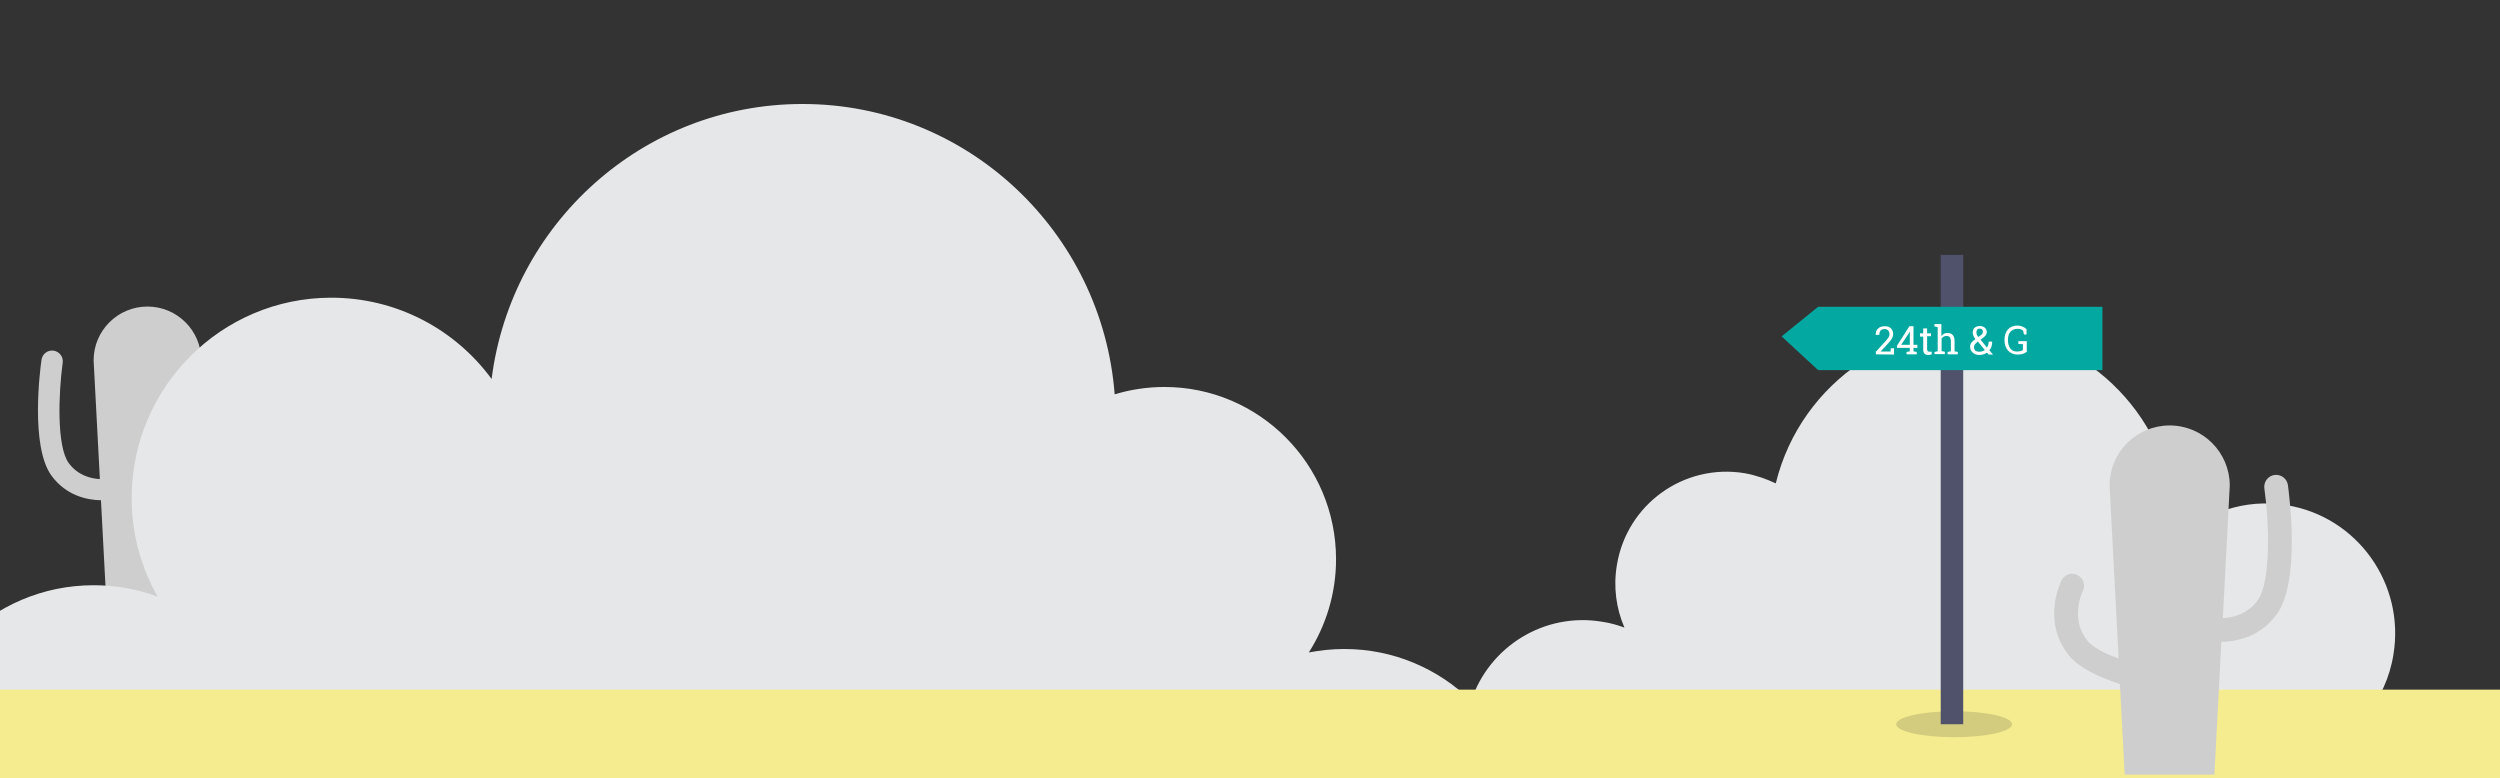 <?xml version="1.0" encoding="utf-8"?>
<!-- Generator: Adobe Illustrator 19.1.0, SVG Export Plug-In . SVG Version: 6.00 Build 0)  -->
<svg version="1.1" id="Layer_1" xmlns="http://www.w3.org/2000/svg" xmlns:xlink="http://www.w3.org/1999/xlink" x="0px" y="0px"
	 viewBox="182 325 1156.4 360" style="enable-background:new 182 325 1156.4 360;" xml:space="preserve">
<rect x="182" y="325" width="1156.4" height="360" fill="#333333" stroke="none"/>
<style type="text/css">
	.st0{fill:#CECECE;}
	.st1{fill:#E6E7E8;}
	.st2{fill:#F4EC8F;}
	.st3{fill:#D3CB7D;}
	.st4{fill:#50516A;}
	.st5{fill:#03A8A0;}
	.st6{fill:#748225;}
	.st7{fill:#FFFFFF;}
</style>
<path class="st0" d="M201.2,491.4c0.4-2.7,2.9-4.6,5.6-4.2s4.6,2.9,4.2,5.6c-1.9,13.8-2.9,38.6,2.8,46.4c4.2,5.7,10.2,7.2,14.4,7.4
	l-2.9-54.9c0-13.7,11.1-24.9,24.9-24.9c13.7,0,24.9,11.1,24.9,24.9l-3.8,71.6c5.8-2.1,10.6-4.6,12.9-7.4c7.5-9.1,2.2-20.1,1.9-20.6
	c-1.2-2.4-0.3-5.4,2.2-6.6c2.4-1.2,5.4-0.3,6.6,2.2c0.1,0.2,0.7,1.3,1.3,3.2c1.9,5.6,4.3,17.5-4.4,28.1c-4.2,5.1-12.4,8.9-21,11.7
	l-2,37.5h-37.2l-2.9-55c-6.4-0.1-16.1-2.1-22.9-11.4C195.9,531.4,200.6,495.5,201.2,491.4"/>
<g>
	<g>
		<path class="st1" d="M1334.2,681.4c-8.1-13.3-21.7-23.1-38.1-25.8c-6.6-1.1-13.2-1-19.5,0.2c6.3-7.8,10.8-17.3,12.5-28
			c5.4-32.7-16.6-63.7-49.2-69.1c-19.4-3.3-38.3,3.4-51.4,16.2c1.8-46.9-31.2-88.9-78.5-96.7c-48.8-8.1-95,23-106.6,70.4
			c-4.4-2.1-9.3-3.8-14.3-4.7c-28.1-4.7-54.6,14.3-59.2,42.5c-1.7,10.2-0.3,20.1,3.5,28.9c-3.3-1.2-6.7-2.2-10.3-2.7
			c-26.8-4.5-52.3,11.5-60.6,36.6c-15.1-14.8-35.8-24-58.7-24c-5.6,0-11.1,0.6-16.4,1.6c7.9-12.4,12.6-27.2,12.6-43.1
			c0-44-35.6-79.7-79.4-79.7c-8,0-15.7,1.2-23,3.4c-5.8-75.1-68.2-134.3-144.4-134.3c-73.8,0-134.7,55.4-143.8,127.2
			c-16.8-22.9-43.8-37.6-74.2-37.6c-50.9,0-92.3,41.5-92.3,92.7c0,16.6,4.4,32.1,12,45.6c-9.3-3.5-19.2-5.3-29.6-5.3
			c-47.2,0-85.4,38.4-85.4,85.8v150.4h1202.5V681.4H1334.2z"/>
	</g>
</g>
<rect x="175.8" y="644" class="st2" width="1181.1" height="52"/>
<ellipse class="st3" cx="1085.9" cy="660" rx="26.8" ry="6"/>
<rect x="1079.7" y="442.9" class="st4" width="10.4" height="217.1"/>
<polygon class="st5" points="1154.5,496.2 1023,496.2 1006.1,480.6 1023,466.9 1154.5,466.9 "/>
<g>
	<path class="st4" d="M2636.4,1238.2c-0.4,0.9-0.8,1.6-1.2,2.2s-0.8,1.1-1.3,1.4c-0.2,0.2-0.5,0.3-0.8,0.4s-0.6,0.1-0.8,0.1l0,0
		c-0.4,0-0.8-0.1-1-0.4c-0.3-0.3-0.4-0.7-0.4-1.2l0,0l0,0c0-0.3,0.1-0.7,0.2-1.2s0.3-1,0.5-1.6c0.1-0.2,0.2-0.6,0.4-1.2
		c0.2-0.6,0.5-1.3,0.7-2c0-0.1,0.1-0.4,0.3-0.9h-1.3c-0.2,0-0.4-0.2-0.4-0.4c0-0.2,0.2-0.4,0.4-0.4h1.5c0.1-0.1,0.1-0.3,0.2-0.4
		c0.4-1.1,0.8-2.3,0.9-2.5c0.1-0.2,0.3-0.3,0.5-0.3s0.3,0.3,0.3,0.5c-0.1,0.2-0.5,1.4-0.9,2.5c0,0.1,0,0.1-0.1,0.2h1.3
		c0.2,0,0.4,0.2,0.4,0.4c0,0.2-0.2,0.4-0.4,0.4h-1.6c-0.2,0.6-0.3,1-0.4,1.2c-0.3,0.8-0.5,1.5-0.7,2s-0.3,0.9-0.4,1.2
		c-0.2,0.6-0.4,1.1-0.5,1.5c-0.1,0.4-0.2,0.8-0.2,1.1l0,0c0,0.3,0.1,0.5,0.2,0.7c0.1,0.1,0.3,0.2,0.4,0.2l0,0c0.2,0,0.4,0,0.6-0.1
		c0.2-0.1,0.4-0.1,0.5-0.3c0.4-0.3,0.7-0.7,1.1-1.2c0.4-0.6,0.7-1.3,1.1-2.1c0.1-0.2,0.4-0.3,0.6-0.2
		C2636.4,1237.7,2636.5,1237.9,2636.4,1238.2z"/>
	<path class="st4" d="M2644.3,1238.2L2644.3,1238.2c-0.8,1.7-1.8,4.2-3.6,4.2l0,0c-0.6,0-0.9-0.2-1.1-0.6c-0.2-0.3-0.3-0.7-0.3-1.1
		v-0.1c0-0.4,0.1-0.9,0.2-1.4s0.3-1,0.5-1.4c0.1-0.1,0.1-0.2,0.1-0.4c0.3-0.7,0.7-1.8,0.7-2.7c0-0.6-0.3-1-1-1
		c-0.5,0-1.1,0.5-1.6,1.1c-0.7,0.9-1.4,2.2-1.8,3.3l0,0c-0.6,1.5-1.2,3.2-1.4,3.9c-0.1,0.2-0.3,0.3-0.5,0.3
		c-0.2-0.1-0.3-0.3-0.3-0.5c0.2-0.6,0.8-2.3,1.4-3.9l0,0l0,0l0,0c0.6-1.7,1.2-3.3,1.4-3.9l0,0c0.2-0.6,0.3-0.8,0.4-1.1
		c0.2-0.5,0.3-0.9,0.4-1.2l0.1-0.3c0.1-0.3,0.3-0.8,0.5-1.4c0.1-0.2,0.3-0.3,0.5-0.2s0.3,0.3,0.3,0.5c-0.2,0.5-0.4,1-0.5,1.4
		c0,0.1-0.1,0.2-0.1,0.3c-0.2,0.5-0.3,0.9-0.4,1.2l-0.3,0.7c0.6-0.6,1.2-0.9,1.8-0.9c1.4,0,1.9,0.8,1.9,1.9c0,1-0.5,2.2-0.8,3
		c-0.1,0.1-0.1,0.3-0.1,0.4c-0.2,0.5-0.3,0.9-0.5,1.4c-0.1,0.4-0.2,0.8-0.2,1.2l0,0c0,0.2,0,0.5,0.1,0.6s0.2,0.2,0.4,0.2l0,0
		c1.2,0,2.2-2.1,2.8-3.6v-0.1c0.1-0.2,0.3-0.3,0.6-0.2C2644.3,1237.7,2644.4,1237.9,2644.3,1238.2z"/>
	<path class="st4" d="M2651.5,1238.2c-0.8,1.7-1.7,2.7-2.7,3.4c-1,0.6-2.1,0.8-3.1,0.8l0,0l0,0c-0.7,0-1.4-0.3-1.8-0.7
		c-0.5-0.5-0.8-1.1-0.7-2l0,0l0,0c0-0.5,0.1-1.1,0.3-1.7l0,0c0.1-0.4,0.3-0.9,0.5-1.3c0.5-1,1.1-2,1.7-2.7c0.3-0.3,0.6-0.5,1-0.7
		c0.3-0.2,0.7-0.3,1.1-0.3c0.5,0,0.8,0.1,1.1,0.3c0.3,0.2,0.5,0.5,0.6,0.8s0,0.7-0.1,1c-0.2,0.5-0.5,1-1,1.4s-1.2,0.8-1.8,1.1
		c-0.9,0.4-1.8,0.7-2.3,0.8c-0.1,0.5-0.2,0.9-0.2,1.3l0,0c0,0.6,0.2,1.1,0.5,1.4c0.3,0.3,0.8,0.5,1.3,0.5l0,0c0.8,0,1.7-0.1,2.6-0.7
		c0.9-0.5,1.7-1.5,2.3-3c0.1-0.2,0.3-0.3,0.6-0.2C2651.5,1237.7,2651.6,1238,2651.5,1238.2z M2644.6,1237.4c0.5-0.1,1-0.3,1.6-0.6
		s1.2-0.6,1.6-1c0.3-0.3,0.6-0.6,0.7-1c0.1-0.2,0.1-0.4,0-0.6c0-0.1-0.1-0.2-0.2-0.3c-0.1-0.1-0.3-0.2-0.6-0.2
		c-0.2,0-0.5,0.1-0.7,0.2c-0.2,0.1-0.5,0.3-0.7,0.6c-0.6,0.6-1.2,1.5-1.6,2.4C2644.7,1237.1,2644.6,1237.2,2644.6,1237.4z"/>
	<path class="st4" d="M2655.2,1238.2c-0.4,0.8-0.8,1.8-1.4,2.6c-0.6,0.9-1.4,1.6-2.3,1.6l0,0c-0.5,0-0.9-0.2-1.1-0.6
		c-0.2-0.3-0.3-0.7-0.3-1.1v-0.1c0-0.3,0.1-0.7,0.2-1.2s0.3-1,0.5-1.6c0.1-0.2,0.2-0.6,0.4-1.2c0.2-0.6,0.5-1.3,0.7-2
		c0-0.1,0.1-0.3,0.2-0.5l0.3-0.9c0.1-0.2,0.3-0.3,0.5-0.3c0.2,0.1,0.3,0.3,0.3,0.5l-0.3,0.9l-0.2,0.5c-0.3,0.8-0.5,1.5-0.7,2
		s-0.3,0.9-0.4,1.2c-0.2,0.6-0.4,1.1-0.5,1.5c-0.1,0.4-0.2,0.8-0.2,1.1l0,0c0,0.2,0,0.5,0.1,0.6c0.1,0.1,0.2,0.2,0.4,0.2l0,0
		c0.6,0,1.1-0.5,1.6-1.2c0.5-0.8,0.9-1.7,1.3-2.5c0.1-0.2,0.4-0.3,0.6-0.2C2655.2,1237.7,2655.3,1237.9,2655.2,1238.2z M2653,1231.3
		c0-0.4,0.3-0.7,0.7-0.7s0.7,0.3,0.7,0.7c0,0.4-0.3,0.7-0.7,0.7C2653.3,1231.9,2653,1231.6,2653,1231.3z"/>
	<path class="st4" d="M2662.5,1238.2L2662.5,1238.2c-0.8,1.7-1.8,4.2-3.6,4.2l0,0c-0.5,0-0.9-0.2-1.1-0.6c-0.2-0.3-0.3-0.7-0.3-1.1
		v-0.1c0-0.3,0.1-0.7,0.2-1.2s0.3-1,0.5-1.6c0.2-0.5,0.3-0.9,0.4-1.1c0.1-0.4,0.2-0.6,0.4-1l-0.3-0.1c-0.6-0.2-1.2-0.4-1.8-0.7
		c-0.1,0.2-0.1,0.4-0.2,0.5l0,0l-1.6,3.5c-0.1,0.2-0.3,0.3-0.6,0.2c-0.2-0.1-0.3-0.3-0.2-0.6l1.6-3.5c0.1-0.2,0.2-0.4,0.2-0.6
		c-0.7-0.5-1.1-1-1-1.9c0-0.3,0.2-0.6,0.4-0.8l0,0c0.2-0.2,0.5-0.3,0.8-0.3c0.1,0,0.2,0,0.3,0l0,0c0.3,0.1,0.5,0.3,0.6,0.5
		c0.1,0.2,0.2,0.5,0.2,0.7s0,0.4-0.1,0.6s-0.1,0.4-0.2,0.7c0.6,0.3,1.2,0.5,1.8,0.7c0.3,0.1,0.5,0.2,0.8,0.2
		c0.2,0.1,0.3,0.3,0.2,0.6l0,0c-0.2,0.6-0.3,0.9-0.5,1.4c-0.1,0.3-0.2,0.6-0.4,1.1c-0.2,0.6-0.4,1.1-0.5,1.5
		c-0.1,0.4-0.2,0.8-0.2,1.1l0,0c0,0.2,0,0.5,0.2,0.6c0.1,0.1,0.2,0.2,0.4,0.2c1.3,0,2.2-2.1,2.8-3.6v-0.1c0.1-0.2,0.3-0.3,0.6-0.2
		C2662.5,1237.7,2662.6,1237.9,2662.5,1238.2z M2656.5,1232.8c0-0.1,0-0.2-0.1-0.3c0-0.1-0.1-0.1-0.1-0.1l0,0h-0.1
		c-0.1,0-0.2,0-0.2,0.1l0,0c-0.1,0.1-0.1,0.2-0.1,0.3c0,0.4,0.2,0.7,0.5,0.9c0.1-0.2,0.1-0.3,0.2-0.5
		C2656.5,1233,2656.5,1232.9,2656.5,1232.8z"/>
	<path class="st4" d="M2673,1238.2L2673,1238.2c-0.8,1.7-1.8,4.2-3.6,4.2l0,0l0,0c-0.5,0-0.9-0.2-1.1-0.6c-0.2-0.2-0.2-0.5-0.3-0.8
		c-0.6,0.8-1.3,1.4-2.2,1.4l0,0c-0.5,0-0.9-0.2-1.1-0.6c-0.2-0.3-0.3-0.7-0.3-1.1v-0.1c0-0.3,0.1-0.7,0.2-1.2c0.1-0.5,0.3-1,0.5-1.6
		c0.1-0.3,0.3-0.9,0.6-1.6c0.3-0.9,0.7-2,1.1-3c0.1-0.2,0.3-0.3,0.5-0.2c0.2,0.1,0.3,0.3,0.2,0.5c-0.4,1.2-0.8,2.2-1.1,3
		c-0.3,0.7-0.5,1.3-0.6,1.6c-0.2,0.6-0.4,1.1-0.5,1.5c-0.1,0.4-0.2,0.8-0.2,1.1l0,0c0,0.2,0,0.5,0.1,0.6c0.1,0.1,0.2,0.2,0.5,0.2
		c1.2,0,2.2-2.1,2.8-3.6l0,0c0,0,0,0,0-0.1c0.1-0.3,0.3-0.9,0.6-1.6c0.4-0.9,0.7-2,1.1-3c0.1-0.2,0.3-0.3,0.5-0.2
		c0.2,0.1,0.3,0.3,0.3,0.5c-0.4,1.2-0.8,2.2-1.1,3c-0.3,0.7-0.5,1.3-0.6,1.6l0,0v0.1c-0.2,0.5-0.3,1-0.4,1.4
		c-0.1,0.4-0.2,0.8-0.2,1.1l0,0c0,0.2,0,0.5,0.1,0.6c0.1,0.1,0.2,0.2,0.4,0.2l0,0c1.2,0,2.2-2.1,2.8-3.6v-0.1
		c0.1-0.2,0.3-0.3,0.6-0.2C2673,1237.7,2673.1,1237.9,2673,1238.2z"/>
	<path class="st4" d="M2678.5,1238.8L2678.5,1238.8L2678.5,1238.8c0,1.2-0.5,2.1-1.2,2.7s-1.6,0.9-2.4,0.9l0,0c-0.1,0-0.1,0-0.2,0
		c-0.8,0-1.5-0.4-2-0.9s-0.8-1.2-0.8-1.9c0-0.1,0-0.1,0-0.2c0.1-0.7,0.3-1.4,0.8-2c0.5-0.5,1.1-0.8,1.9-0.8c0.5,0,1,0.2,1.4,0.6
		c0.3,0.3,0.5,0.8,0.6,1.4c0,0.2-0.2,0.4-0.4,0.4s-0.4-0.2-0.4-0.4c0-0.3-0.1-0.6-0.3-0.8c-0.2-0.2-0.5-0.3-0.7-0.3
		c-0.5,0-1,0.2-1.3,0.6c-0.4,0.4-0.6,0.9-0.6,1.4v0.1c0,0.5,0.2,1,0.5,1.4s0.9,0.6,1.4,0.7c0.1,0,0.1,0,0.2,0l0,0
		c0.7,0,1.4-0.2,1.9-0.7c0.5-0.4,0.9-1.1,0.9-2l0,0c0-1-0.5-1.8-1-2.7c-0.1-0.2-0.2-0.4-0.3-0.6c-0.1,0.1-0.3,0.3-0.4,0.5
		c-0.2,0.2-0.4,0.2-0.6,0c-0.2-0.1-0.2-0.4-0.1-0.6c0.2-0.3,0.4-0.5,0.7-0.7l0,0c-0.2-0.6-0.4-1.1-0.3-1.7c0-0.2,0.1-0.4,0.2-0.6
		l0,0c0.1-0.2,0.2-0.3,0.3-0.5c0.1-0.1,0.3-0.2,0.4-0.3c0.2-0.1,0.3-0.1,0.5-0.1c0.3,0,0.5,0.1,0.7,0.3c0.2,0.2,0.2,0.4,0.3,0.7
		c0,0.2,0,0.4-0.1,0.6c0,0.2-0.1,0.4-0.2,0.6c-0.2,0.5-0.5,0.9-0.8,1.2c0.1,0.3,0.3,0.5,0.4,0.8
		C2677.9,1236.6,2678.5,1237.6,2678.5,1238.8z M2677,1233.3c0.1-0.1,0.1-0.3,0.1-0.4c0-0.1,0.1-0.2,0-0.4c0-0.1,0-0.1,0-0.2
		c0,0,0,0-0.1,0h-0.1c-0.1,0-0.1,0.1-0.2,0.1c-0.1,0.1-0.1,0.1-0.2,0.2l0,0c0,0.1-0.1,0.2-0.1,0.3c0,0.3,0,0.6,0.1,0.9
		C2676.7,1233.8,2676.8,1233.5,2677,1233.3z"/>
	<path class="st4" d="M2687.9,1238.2L2687.9,1238.2c-0.8,1.7-1.8,4.2-3.6,4.2l0,0l0,0c-0.5,0-0.9-0.2-1.1-0.6
		c-0.2-0.2-0.2-0.5-0.3-0.8c-0.6,0.8-1.3,1.4-2.2,1.4l0,0c-0.5,0-0.9-0.2-1.1-0.6c-0.2-0.3-0.3-0.7-0.3-1.1v-0.1
		c0-0.3,0.1-0.7,0.2-1.2s0.3-1,0.5-1.6c0.1-0.3,0.3-0.9,0.6-1.6c0.3-0.9,0.7-2,1.1-3c0.1-0.2,0.3-0.3,0.5-0.2
		c0.2,0.1,0.3,0.3,0.2,0.5c-0.4,1.2-0.8,2.2-1.1,3c-0.3,0.7-0.5,1.3-0.6,1.6c-0.2,0.6-0.4,1.1-0.5,1.5c-0.1,0.4-0.2,0.8-0.2,1.1l0,0
		c0,0.2,0,0.5,0.1,0.6c0.1,0.1,0.2,0.2,0.5,0.2c1.2,0,2.2-2.1,2.8-3.6l0,0c0,0,0,0,0-0.1c0.1-0.3,0.3-0.9,0.6-1.6
		c0.4-0.9,0.7-2,1.1-3c0.1-0.2,0.3-0.3,0.5-0.2c0.2,0.1,0.3,0.3,0.3,0.5c-0.4,1.2-0.8,2.2-1.1,3c-0.3,0.7-0.5,1.3-0.6,1.6l0,0v0.1
		c-0.2,0.5-0.3,1-0.4,1.4c-0.1,0.4-0.2,0.8-0.2,1.1l0,0c0,0.2,0,0.5,0.1,0.6c0.1,0.1,0.2,0.2,0.4,0.2l0,0c1.2,0,2.2-2.1,2.8-3.6
		v-0.1c0.1-0.2,0.3-0.3,0.6-0.2C2687.9,1237.7,2688,1237.9,2687.9,1238.2z"/>
	<path class="st4" d="M2695.9,1238.2L2695.9,1238.2c-0.8,1.7-1.8,4.2-3.6,4.2l0,0c-0.5,0-0.9-0.2-1.1-0.6c-0.2-0.3-0.3-0.7-0.3-1.1
		l0,0c-0.7,1-1.5,1.7-2.5,1.6c-0.6,0-1-0.3-1.2-0.7c-0.3-0.4-0.4-1-0.4-1.6c0-1.1,0.6-3.3,1.6-5c0.7-1.2,1.7-2.1,2.8-2.2
		c0.1,0,0.1,0,0.2,0c0.5,0,1,0.3,1.4,0.7c0.1,0.1,0.2,0.2,0.3,0.4c0.1-0.3,0.2-0.6,0.3-0.9c0.1-0.2,0.3-0.3,0.5-0.2s0.3,0.3,0.2,0.5
		c-0.2,0.6-0.6,1.6-1,2.7c-0.3,0.7-0.5,1.4-0.7,2c-0.2,0.6-0.4,1.1-0.5,1.5c-0.1,0.4-0.2,0.8-0.2,1.1l0,0c0,0.2,0,0.5,0.1,0.6
		c0.1,0.1,0.2,0.2,0.5,0.2c1.2,0,2.2-2.1,2.8-3.6v-0.1c0.1-0.2,0.3-0.3,0.6-0.2C2695.9,1237.7,2696,1237.9,2695.9,1238.2z
		 M2691.9,1236.5c0.2-0.4,0.3-0.8,0.5-1.1c0-0.1,0-0.1,0-0.1c0-0.5-0.1-0.8-0.4-1.1c-0.2-0.2-0.5-0.4-0.8-0.4h-0.1
		c-0.8,0-1.5,0.8-2.1,1.8c-0.9,1.5-1.4,3.5-1.5,4.5c0,0.5,0.1,0.9,0.2,1.1c0.1,0.2,0.3,0.3,0.6,0.3
		C2690,1241.5,2691.1,1238.5,2691.9,1236.5z"/>
	<path class="st4" d="M2700.1,1238.2c-0.4,0.9-0.8,1.6-1.2,2.2s-0.8,1.1-1.3,1.4c-0.2,0.2-0.5,0.3-0.8,0.4s-0.6,0.1-0.8,0.1l0,0
		c-0.4,0-0.8-0.1-1-0.4c-0.3-0.3-0.4-0.7-0.4-1.2l0,0l0,0c0-0.3,0.1-0.8,0.2-1.2c0.1-0.5,0.3-1,0.5-1.6c0.5-1.6,1.1-3.2,1.7-4.9
		l0.4-1.3l0.1-0.3c0.1-0.3,0.3-0.8,0.5-1.4c0.1-0.2,0.3-0.3,0.5-0.3c0.2,0.1,0.3,0.3,0.3,0.5c-0.2,0.5-0.4,1.1-0.5,1.4
		c0,0.1-0.1,0.2-0.1,0.4l-0.4,1.3c-0.6,1.6-1.1,3.2-1.7,4.9c-0.2,0.6-0.3,1.1-0.5,1.5c-0.1,0.4-0.2,0.8-0.2,1l0,0
		c0,0.3,0.1,0.5,0.2,0.7c0.1,0.1,0.3,0.2,0.4,0.2l0,0c0.2,0,0.4,0,0.6-0.1s0.4-0.1,0.5-0.3c0.4-0.3,0.7-0.7,1.1-1.2
		c0.4-0.6,0.7-1.3,1.1-2.1c0.1-0.2,0.4-0.3,0.6-0.2C2700.1,1237.7,2700.2,1237.9,2700.1,1238.2z"/>
	<path class="st4" d="M2708.8,1238.8L2708.8,1238.8L2708.8,1238.8c0,1.2-0.5,2.1-1.2,2.7s-1.6,0.9-2.4,0.9l0,0c-0.1,0-0.1,0-0.2,0
		c-0.8,0-1.5-0.4-2-0.9s-0.8-1.2-0.8-1.9c0-0.1,0-0.1,0-0.2c0.1-0.7,0.3-1.4,0.8-2c0.5-0.5,1.1-0.8,1.9-0.8c0.5,0,1,0.2,1.4,0.6
		c0.3,0.3,0.5,0.8,0.6,1.4c0,0.2-0.2,0.4-0.4,0.4s-0.4-0.2-0.4-0.4c0-0.3-0.1-0.6-0.3-0.8c-0.2-0.2-0.5-0.3-0.7-0.3
		c-0.5,0-1,0.2-1.3,0.6c-0.4,0.4-0.6,0.9-0.6,1.4v0.1c0,0.5,0.2,1,0.5,1.4s0.9,0.6,1.4,0.7c0.1,0,0.1,0,0.2,0l0,0
		c0.7,0,1.4-0.2,1.9-0.7c0.5-0.4,0.9-1.1,0.9-2l0,0c0-1-0.5-1.8-1-2.7c-0.1-0.2-0.2-0.4-0.3-0.6c-0.1,0.1-0.3,0.3-0.4,0.5
		c-0.2,0.2-0.4,0.2-0.6,0c-0.2-0.1-0.2-0.4-0.1-0.6c0.2-0.3,0.4-0.5,0.7-0.7l0,0c-0.2-0.6-0.4-1.1-0.3-1.7c0-0.2,0.1-0.4,0.2-0.6
		l0,0c0.1-0.2,0.2-0.3,0.3-0.5c0.1-0.1,0.3-0.2,0.4-0.3c0.2-0.1,0.3-0.1,0.5-0.1c0.3,0,0.5,0.1,0.7,0.3c0.2,0.2,0.2,0.4,0.3,0.7
		c0,0.2,0,0.4-0.1,0.6c0,0.2-0.1,0.4-0.2,0.6c-0.2,0.5-0.5,0.9-0.8,1.2c0.1,0.3,0.3,0.5,0.4,0.8
		C2708.2,1236.6,2708.8,1237.6,2708.8,1238.8z M2707.3,1233.3c0.1-0.1,0.1-0.3,0.1-0.4c0-0.1,0.1-0.2,0-0.4c0-0.1,0-0.1,0-0.2
		c0,0,0,0-0.1,0h-0.1c-0.1,0-0.1,0.1-0.2,0.1c-0.1,0.1-0.1,0.1-0.2,0.2l0,0c0,0.1-0.1,0.2-0.1,0.3c0,0.3,0,0.6,0.1,0.9
		C2707,1233.8,2707.2,1233.5,2707.3,1233.3z"/>
	<path class="st4" d="M2718.6,1238.1c0,0.1-0.1,0.3-0.2,0.4c-0.1,0.1-0.1,0.2-0.2,0.3c-0.3,0.5-0.6,1-1,1.4c-0.4,0.4-1,0.7-1.7,0.7
		c-0.2,0-0.4,0-0.6-0.1c-0.3-0.1-0.6-0.2-0.8-0.5c-0.8,1.1-1.8,1.9-3,1.8l0,0l0,0l0,0c-0.7,0-1.2-0.4-1.4-0.8
		c-0.9,2.5-1.7,4.7-1.9,5.3c-0.1,0.2-0.3,0.3-0.5,0.3c-0.2-0.1-0.3-0.3-0.3-0.5c0.2-0.6,1.2-3.4,2.2-6.2c1.1-3.1,2.3-6.3,2.5-6.9
		c0-0.1,0.1-0.2,0.1-0.3c0.1-0.2,0.3-0.3,0.5-0.3c0.2,0.1,0.3,0.3,0.3,0.5l-0.2,0.4c0.6-0.6,1.2-1,2-1c0.6,0,1,0.3,1.3,0.7
		s0.4,1,0.4,1.6v0.1l0,0c-0.1,1.1-0.6,2.9-1.4,4.4c0,0.1-0.1,0.1-0.1,0.2c0.2,0.2,0.4,0.3,0.6,0.4c0.1,0,0.2,0,0.4,0
		c0.5,0,0.8-0.2,1.2-0.5c0.3-0.3,0.6-0.8,0.8-1.2c0-0.1,0.1-0.2,0.2-0.3c0-0.1,0.1-0.2,0.1-0.4c0.1-0.2,0.3-0.3,0.6-0.2
		C2718.6,1237.7,2718.7,1237.9,2718.6,1238.1z M2714.4,1238.1c-0.1,0.2-0.1,0.4-0.1,0.5c0.6-1.2,0.9-2.5,1-3.4l0,0v-0.1l0,0
		c0-0.5,0-0.9-0.2-1.1c-0.1-0.2-0.3-0.3-0.6-0.3c-1.6,0-2.8,3-3.6,5l-0.1,0.3c-0.1,0.5-0.3,1-0.3,1.4c0,0.6,0.1,1,0.7,1l0,0l0,0
		c0.9,0,1.8-0.7,2.4-1.7c-0.1-0.3-0.2-0.6-0.2-1c0-0.3,0-0.6,0.1-1c0.1-0.2,0.3-0.4,0.5-0.3
		C2714.3,1237.6,2714.4,1237.9,2714.4,1238.1z"/>
	<path class="st4" d="M2726.3,1238.1c-0.1,0.1-0.1,0.3-0.2,0.4s-0.1,0.2-0.2,0.3c-0.3,0.5-0.6,1-1,1.4c-0.5,0.4-1,0.7-1.7,0.7
		c-0.2,0-0.4,0-0.6-0.1c-0.3-0.1-0.6-0.3-0.9-0.5c-0.7,1-1.7,1.8-2.7,1.8c-3.3,0-1.1-5.5,0-7.3c0.7-1.2,1.7-2.1,2.8-2.1l0,0
		c0.6,0,1.1,0.2,1.5,0.7c0.3,0.4,0.5,0.9,0.5,1.6c0,1.3-0.7,3.1-1.5,4.6c0.1,0.2,0.4,0.3,0.6,0.4c0.1,0,0.2,0,0.3,0
		c0.5,0,0.9-0.2,1.2-0.5c0.3-0.3,0.6-0.8,0.8-1.2c0.1-0.1,0.1-0.2,0.2-0.3c0.1-0.1,0.1-0.2,0.2-0.4c0.1-0.2,0.3-0.3,0.6-0.2
		C2726.3,1237.7,2726.4,1237.9,2726.3,1238.1z M2722.1,1238.1c-0.1,0.2-0.1,0.3-0.1,0.5c0.6-1.2,1-2.5,1-3.4c0-0.5-0.1-0.8-0.3-1
		s-0.5-0.4-0.9-0.4c-0.8,0-1.5,0.7-2,1.7c-0.8,1.3-2.7,6-0.7,6c0.7,0,1.6-0.8,2.2-1.7c-0.1-0.3-0.2-0.6-0.2-0.9s0-0.6,0.1-1
		c0.1-0.2,0.3-0.4,0.5-0.3C2722,1237.6,2722.2,1237.9,2722.1,1238.1z"/>
	<path class="st4" d="M2730.4,1238.2c-0.4,0.9-0.8,1.6-1.2,2.2s-0.8,1.1-1.3,1.4c-0.2,0.2-0.5,0.3-0.8,0.4s-0.6,0.1-0.8,0.1l0,0
		c-0.4,0-0.8-0.1-1-0.4c-0.3-0.3-0.4-0.7-0.4-1.2l0,0l0,0c0-0.3,0.1-0.7,0.2-1.2s0.3-1,0.5-1.6c0.1-0.2,0.2-0.6,0.4-1.2
		c0.2-0.6,0.5-1.3,0.7-2c0-0.1,0.1-0.4,0.3-0.9h-1.3c-0.2,0-0.4-0.2-0.4-0.4c0-0.2,0.2-0.4,0.4-0.4h1.5c0.1-0.1,0.1-0.3,0.2-0.4
		c0.4-1.1,0.8-2.3,0.9-2.5c0.1-0.2,0.3-0.3,0.5-0.3c0.2,0.1,0.3,0.3,0.3,0.5c-0.1,0.2-0.5,1.4-0.9,2.5c0,0.1,0,0.1-0.1,0.2h1.3
		c0.2,0,0.4,0.2,0.4,0.4c0,0.2-0.2,0.4-0.4,0.4h-1.6c-0.2,0.6-0.3,1-0.4,1.2c-0.3,0.8-0.5,1.5-0.7,2s-0.3,0.9-0.4,1.2
		c-0.2,0.6-0.4,1.1-0.5,1.5c-0.1,0.4-0.2,0.8-0.2,1.1l0,0c0,0.3,0.1,0.5,0.2,0.7c0.1,0.1,0.3,0.2,0.4,0.2l0,0c0.2,0,0.4,0,0.6-0.1
		c0.2-0.1,0.4-0.1,0.5-0.3c0.4-0.3,0.7-0.7,1.1-1.2c0.4-0.6,0.7-1.3,1.1-2.1c0.1-0.2,0.4-0.3,0.6-0.2
		C2730.4,1237.7,2730.5,1237.9,2730.4,1238.2z"/>
</g>
<g>
	<path class="st4" d="M2613.4,1235.2l-6.7,2.5l5,2.3c0.3,0.1,0.4,0.4,0.3,0.7c-0.1,0.2-0.4,0.4-0.7,0.2l-6.2-2.7
		c-0.1,0-0.2-0.1-0.3-0.3c-0.1-0.3,0-0.6,0.3-0.7l7.9-3c0.3-0.1,0.6,0,0.7,0.3C2613.8,1234.8,2613.7,1235.1,2613.4,1235.2z"/>
	<path class="st4" d="M2625.3,1235.2l-6.7,2.5l5,2.3c0.3,0.1,0.4,0.4,0.3,0.7c-0.1,0.2-0.4,0.4-0.7,0.2l-6.2-2.7
		c-0.1,0-0.2-0.1-0.3-0.3c-0.1-0.3,0-0.6,0.3-0.7l7.9-3c0.3-0.1,0.6,0,0.7,0.3C2625.6,1234.8,2625.5,1235.1,2625.3,1235.2z"/>
</g>
<path class="st0" d="M1240.3,549.4c-0.4-3-3.2-5.1-6.2-4.7c-3,0.4-5.1,3.2-4.7,6.2c2.2,15.4,3.2,43.1-3.1,51.8
	c-4.7,6.4-11.4,8-16.1,8.2l3.2-61.3c0-15.3-12.4-27.8-27.8-27.8s-27.8,12.4-27.8,27.8l4.2,80c-6.5-2.3-11.8-5.1-14.4-8.2
	c-8.3-10.2-2.4-22.5-2.2-23c1.4-2.7,0.3-6-2.4-7.4c-2.7-1.4-6-0.3-7.4,2.4c-0.1,0.2-0.7,1.5-1.4,3.5c-2.1,6.2-4.8,19.5,4.9,31.4
	c4.7,5.7,13.9,10,23.5,13.1l2.2,41.9h41.5l3.2-61.4c7.1-0.1,18-2.3,25.6-12.7C1246.2,594,1240.9,554,1240.3,549.4"/>
<g>
	<path class="st6" d="M647.8,1448.1c0.4,0,0.8-0.1,1.2-0.3c0.4-0.2,0.7-0.6,0.9-1.1c0.2-0.5,0.3-1.1,0.3-1.8c0-0.7-0.1-1.3-0.3-1.7
		c-0.2-0.5-0.5-0.9-0.9-1.1c-0.4-0.3-0.8-0.4-1.2-0.4v-1.8c0.4,0.1,0.8,0.2,1.1,0.3c0.5,0.3,1,0.6,1.5,1.2v-3.7
		c0-0.5,0.1-0.9,0.3-1.2c0.2-0.3,0.5-0.4,0.9-0.4s0.7,0.1,0.9,0.4c0.2,0.2,0.3,0.6,0.3,1.1v11.2c0,0.5-0.1,0.8-0.3,1.1
		c-0.2,0.2-0.5,0.4-0.9,0.4c-0.3,0-0.6-0.1-0.9-0.4c-0.2-0.2-0.3-0.6-0.3-1.1v-0.3c-0.3,0.4-0.7,0.7-1,1c-0.3,0.2-0.7,0.4-1.1,0.6
		c-0.2,0-0.3,0.1-0.5,0.1V1448.1z M645.4,1444.9c0,0.7,0.1,1.3,0.3,1.8c0.2,0.5,0.5,0.8,0.9,1.1c0.4,0.2,0.8,0.4,1.2,0.4l0,0v1.9
		c-0.2,0-0.5,0.1-0.8,0.1c-0.6,0-1.2-0.1-1.7-0.4s-1-0.6-1.3-1.1c-0.4-0.5-0.7-1-0.9-1.7c-0.2-0.6-0.3-1.3-0.3-2.1
		c0-1.6,0.4-2.8,1.2-3.7c0.8-0.9,1.8-1.3,3.1-1.3c0.3,0,0.5,0,0.7,0v1.8l0,0c-0.5,0-0.9,0.1-1.2,0.4c-0.4,0.3-0.6,0.6-0.8,1.1
		C645.5,1443.7,645.4,1444.3,645.4,1444.9"/>
	<path class="st6" d="M659.7,1444.1h2.3c-0.1-0.9-0.3-1.5-0.7-1.9c-0.4-0.4-0.9-0.6-1.6-0.6v-1.8h0.1c1,0,1.8,0.2,2.5,0.6
		s1.2,1,1.6,1.6c0.3,0.7,0.5,1.3,0.5,2c0,0.6-0.2,1.1-0.5,1.2c-0.4,0.2-0.9,0.3-1.5,0.3h-2.7L659.7,1444.1L659.7,1444.1z
		 M659.7,1450.1v-1.7c0.1,0,0.1,0,0.2,0c0.3,0,0.6,0,0.8-0.1s0.5-0.2,0.7-0.3c0.2-0.2,0.5-0.3,0.7-0.5s0.5-0.4,0.8-0.7
		c0.1-0.1,0.3-0.2,0.6-0.2c0.3,0,0.5,0.1,0.6,0.2c0.2,0.1,0.2,0.3,0.2,0.6c0,0.2-0.1,0.5-0.3,0.8s-0.5,0.6-0.8,0.9
		c-0.4,0.3-0.8,0.5-1.4,0.7c-0.5,0.2-1.2,0.3-1.9,0.3C659.9,1450.1,659.8,1450.1,659.7,1450.1 M657.4,1444.1h2.3v1.4h-2.3
		c0,0.6,0.1,1.1,0.3,1.5c0.2,0.4,0.5,0.8,0.9,1c0.3,0.2,0.7,0.3,1,0.3v1.7c-1.5-0.1-2.7-0.5-3.5-1.4c-0.9-0.9-1.4-2.2-1.4-3.8
		c0-0.8,0.1-1.4,0.3-2.1c0.2-0.6,0.5-1.2,1-1.6c0.4-0.5,0.9-0.8,1.6-1c0.6-0.2,1.3-0.4,2-0.4v1.8l0,0c-0.6,0-1.2,0.2-1.6,0.6
		C657.7,1442.6,657.5,1443.3,657.4,1444.1"/>
	<path class="st6" d="M674.7,1446.8c0,0.7-0.2,1.3-0.5,1.8s-0.8,0.9-1.5,1.1c-0.7,0.3-1.5,0.4-2.4,0.4c-0.9,0-1.7-0.1-2.3-0.4
		c-0.7-0.3-1.1-0.6-1.4-1s-0.5-0.8-0.5-1.3c0-0.3,0.1-0.5,0.3-0.7c0.2-0.2,0.4-0.3,0.8-0.3c0.3,0,0.5,0.1,0.6,0.2
		c0.1,0.1,0.3,0.3,0.4,0.5c0.3,0.5,0.6,0.8,0.9,1c0.4,0.2,0.9,0.3,1.5,0.3c0.5,0,0.9-0.1,1.2-0.3c0.3-0.2,0.5-0.5,0.5-0.8
		c0-0.4-0.2-0.8-0.5-1c-0.3-0.2-0.9-0.4-1.7-0.6c-0.9-0.2-1.6-0.4-2.1-0.7c-0.5-0.2-1-0.5-1.3-0.9s-0.5-0.9-0.5-1.4s0.1-1,0.5-1.4
		c0.3-0.4,0.8-0.8,1.3-1.1c0.6-0.3,1.3-0.4,2.1-0.4c0.7,0,1.2,0.1,1.8,0.2c0.5,0.1,1,0.3,1.3,0.6c0.4,0.2,0.6,0.5,0.8,0.8
		c0.2,0.3,0.3,0.5,0.3,0.8s-0.1,0.5-0.3,0.7c-0.2,0.2-0.5,0.3-0.8,0.3c-0.3,0-0.5-0.1-0.7-0.2c-0.2-0.1-0.4-0.4-0.6-0.7
		c-0.2-0.2-0.4-0.4-0.7-0.6c-0.3-0.1-0.6-0.2-1.1-0.2s-0.8,0.1-1.1,0.3c-0.3,0.2-0.5,0.4-0.5,0.7c0,0.3,0.1,0.5,0.3,0.7
		c0.2,0.2,0.5,0.3,0.9,0.4c0.4,0.1,0.9,0.2,1.6,0.4c0.8,0.2,1.4,0.4,1.9,0.7c0.5,0.3,0.9,0.6,1.1,0.9
		C674.6,1445.9,674.7,1446.3,674.7,1446.8"/>
	<path class="st6" d="M679.4,1441.2v7.3c0,0.5-0.1,0.9-0.4,1.2c-0.2,0.3-0.5,0.4-0.9,0.4c-0.4,0-0.7-0.1-0.9-0.4s-0.3-0.6-0.3-1.1
		v-7.2c0-0.5,0.1-0.9,0.3-1.1c0.2-0.3,0.5-0.4,0.9-0.4c0.4,0,0.7,0.1,0.9,0.4C679.2,1440.4,679.4,1440.8,679.4,1441.2 M678.1,1438.6
		c-0.4,0-0.7-0.1-0.9-0.3c-0.3-0.2-0.4-0.5-0.4-0.9s0.1-0.7,0.4-0.9c0.3-0.2,0.6-0.3,0.9-0.3c0.3,0,0.6,0.1,0.9,0.3
		c0.3,0.2,0.4,0.5,0.4,0.9s-0.1,0.7-0.4,0.9C678.8,1438.5,678.5,1438.6,678.1,1438.6"/>
	<path class="st6" d="M686.4,1448c0.4,0,0.8-0.1,1.2-0.3c0.4-0.2,0.7-0.6,0.9-1c0.2-0.5,0.4-1,0.4-1.7c0-1-0.2-1.8-0.7-2.4
		c-0.4-0.6-1-0.8-1.8-0.9v-1.8c0.4,0.1,0.7,0.2,1.1,0.3c0.5,0.3,1,0.7,1.5,1.3v-0.3c0-0.4,0.1-0.8,0.3-1s0.5-0.4,0.8-0.4
		c0.5,0,0.8,0.2,1,0.5s0.2,0.8,0.2,1.4v7.3c0,0.8-0.1,1.6-0.3,2.2s-0.5,1.1-0.9,1.5c-0.4,0.4-0.9,0.7-1.6,0.9
		c-0.6,0.2-1.3,0.3-2.2,0.3v-1.8c0.6,0,1-0.1,1.3-0.3c0.4-0.2,0.6-0.4,0.8-0.8c0.1-0.3,0.2-0.7,0.3-1.1c0-0.4,0-1,0.1-1.8
		c-0.4,0.5-0.8,1-1.4,1.2c-0.3,0.2-0.7,0.3-1,0.4L686.4,1448L686.4,1448z M684,1444.9c0,1,0.2,1.8,0.7,2.3s1,0.8,1.7,0.8l0,0v1.8
		c-0.2,0-0.5,0.1-0.8,0.1c-0.8,0-1.6-0.2-2.2-0.7c-0.6-0.4-1.1-1-1.5-1.8c-0.3-0.8-0.5-1.7-0.5-2.7c0-0.8,0.1-1.4,0.3-2.1
		c0.2-0.6,0.5-1.1,0.9-1.6c0.4-0.4,0.8-0.7,1.3-0.9c0.5-0.2,1.1-0.3,1.6-0.3c0.3,0,0.6,0,0.8,0.1v1.8l0,0c-0.7,0-1.3,0.3-1.7,0.8
		C684.2,1443.1,684,1443.8,684,1444.9 M686.4,1452.1v1.8h-0.2c-0.9,0-1.7-0.1-2.3-0.4c-0.7-0.2-1.2-0.6-1.6-0.9
		c-0.4-0.4-0.6-0.8-0.6-1.2c0-0.3,0.1-0.6,0.3-0.7c0.2-0.2,0.5-0.3,0.8-0.3c0.4,0,0.7,0.2,1,0.5c0.1,0.2,0.3,0.3,0.4,0.5
		s0.3,0.3,0.5,0.4s0.4,0.2,0.6,0.3c0.2,0.1,0.5,0.1,0.9,0.1C686.3,1452.1,686.3,1452.1,686.4,1452.1"/>
	<path class="st6" d="M696.1,1441.2v0.3c0.4-0.6,0.9-1,1.5-1.3c0.5-0.3,1.1-0.4,1.8-0.4s1.3,0.1,1.8,0.4s0.9,0.7,1.2,1.2
		c0.2,0.3,0.3,0.6,0.3,1c0.1,0.4,0.1,0.8,0.1,1.4v4.7c0,0.5-0.1,0.9-0.3,1.2c-0.2,0.3-0.5,0.4-0.9,0.4s-0.7-0.1-0.9-0.4
		s-0.4-0.6-0.4-1.1v-4.2c0-0.8-0.1-1.5-0.3-1.9s-0.7-0.7-1.4-0.7c-0.4,0-0.9,0.1-1.2,0.4c-0.4,0.3-0.6,0.6-0.8,1.1
		c-0.1,0.4-0.2,1.1-0.2,2.1v3.2c0,0.5-0.1,0.9-0.4,1.2c-0.2,0.3-0.5,0.4-0.9,0.4s-0.7-0.1-0.9-0.4s-0.4-0.6-0.4-1.1v-7.3
		c0-0.5,0.1-0.8,0.3-1.1c0.2-0.2,0.5-0.4,0.9-0.4c0.2,0,0.4,0,0.6,0.2c0.2,0.1,0.3,0.3,0.4,0.5
		C696.1,1440.6,696.1,1440.9,696.1,1441.2"/>
	<path class="st6" d="M709.7,1444.1h2.3c-0.1-0.9-0.3-1.5-0.7-1.9s-0.9-0.6-1.6-0.6v-1.8h0.1c1,0,1.8,0.2,2.5,0.6s1.2,1,1.6,1.6
		c0.3,0.7,0.5,1.3,0.5,2c0,0.6-0.2,1.1-0.5,1.2c-0.4,0.2-0.9,0.3-1.5,0.3h-2.7L709.7,1444.1L709.7,1444.1z M709.7,1450.1v-1.7
		c0.1,0,0.1,0,0.2,0c0.3,0,0.6,0,0.8-0.1c0.3-0.1,0.5-0.2,0.7-0.3c0.2-0.2,0.5-0.3,0.6-0.5c0.2-0.2,0.5-0.4,0.8-0.7
		c0.1-0.1,0.3-0.2,0.6-0.2s0.5,0.1,0.6,0.2c0.2,0.1,0.2,0.3,0.2,0.6c0,0.2-0.1,0.5-0.3,0.8s-0.4,0.6-0.8,0.9
		c-0.4,0.3-0.8,0.5-1.4,0.7C711.2,1450,710.5,1450.1,709.7,1450.1C709.9,1450.1,709.8,1450.1,709.7,1450.1 M707.4,1444.1h2.3v1.4
		h-2.3c0,0.6,0.1,1.1,0.3,1.5s0.5,0.8,0.9,1c0.3,0.2,0.7,0.3,1.1,0.3v1.7c-1.5-0.1-2.7-0.5-3.5-1.4c-0.9-0.9-1.4-2.2-1.4-3.8
		c0-0.8,0.1-1.4,0.3-2.1c0.2-0.6,0.5-1.2,1-1.6c0.4-0.5,0.9-0.8,1.6-1c0.6-0.2,1.3-0.4,2-0.4v1.8l0,0c-0.6,0-1.1,0.2-1.6,0.6
		C707.8,1442.6,707.5,1443.3,707.4,1444.1"/>
	<path class="st6" d="M721,1448.1c0.4,0,0.8-0.1,1.2-0.3c0.4-0.2,0.7-0.6,0.9-1.1s0.3-1.1,0.3-1.8c0-0.7-0.1-1.3-0.3-1.7
		c-0.2-0.5-0.5-0.9-0.9-1.1c-0.4-0.3-0.8-0.4-1.2-0.4v-1.8c0.4,0.1,0.8,0.2,1.1,0.3c0.5,0.3,1,0.6,1.5,1.2v-3.7
		c0-0.5,0.1-0.9,0.3-1.2c0.2-0.3,0.5-0.4,0.9-0.4s0.7,0.1,0.9,0.4c0.2,0.2,0.3,0.6,0.3,1.1v11.2c0,0.5-0.1,0.8-0.3,1.1
		c-0.2,0.2-0.5,0.4-0.9,0.4c-0.3,0-0.6-0.1-0.9-0.4c-0.2-0.2-0.3-0.6-0.3-1.1v-0.3c-0.3,0.4-0.7,0.7-1,1c-0.3,0.2-0.7,0.4-1.1,0.6
		c-0.2,0-0.3,0.1-0.5,0.1V1448.1z M718.5,1444.9c0,0.7,0.1,1.3,0.3,1.8s0.5,0.8,0.9,1.1c0.4,0.2,0.8,0.4,1.2,0.4l0,0v1.9
		c-0.3,0-0.5,0.1-0.8,0.1c-0.6,0-1.2-0.1-1.7-0.4s-1-0.6-1.3-1.1c-0.4-0.5-0.7-1-0.9-1.7c-0.2-0.6-0.3-1.3-0.3-2.1
		c0-1.6,0.4-2.8,1.2-3.7c0.8-0.9,1.8-1.3,3.1-1.3c0.3,0,0.5,0,0.8,0v1.8l0,0c-0.5,0-0.9,0.1-1.2,0.4c-0.4,0.3-0.6,0.6-0.8,1.1
		C718.6,1443.7,718.5,1444.3,718.5,1444.9"/>
	<path class="st6" d="M738.1,1448.1L738.1,1448.1c0.7,0,1.3-0.3,1.7-0.8c0.5-0.6,0.7-1.3,0.7-2.4c0-0.7-0.1-1.2-0.3-1.7
		s-0.5-0.9-0.8-1.1c-0.4-0.3-0.8-0.4-1.2-0.4h-0.1v-1.8c0.2,0,0.5,0,0.8,0c0.8,0,1.6,0.2,2.2,0.6c0.6,0.4,1.1,1,1.5,1.7
		c0.4,0.8,0.5,1.7,0.5,2.7c0,0.8-0.1,1.5-0.3,2.1s-0.5,1.2-0.9,1.7s-0.8,0.8-1.3,1.1c-0.5,0.3-1.1,0.4-1.7,0.4c-0.3,0-0.5,0-0.7-0.1
		L738.1,1448.1L738.1,1448.1z M735.7,1445c0,1,0.2,1.8,0.7,2.3c0.4,0.5,1,0.8,1.7,0.8v1.9c-0.1,0-0.3,0-0.4-0.1
		c-0.3-0.1-0.6-0.2-0.9-0.4c-0.2-0.1-0.4-0.3-0.6-0.5s-0.4-0.4-0.7-0.7v0.3c0,0.5-0.1,0.8-0.3,1.1c-0.2,0.2-0.5,0.4-0.9,0.4
		s-0.6-0.1-0.9-0.4c-0.2-0.2-0.3-0.6-0.3-1.1v-11.1c0-0.5,0.1-0.9,0.3-1.2c0.2-0.3,0.5-0.4,0.9-0.4s0.7,0.1,0.9,0.4
		c0.2,0.2,0.3,0.6,0.3,1.1v3.9c0.5-0.5,1-0.9,1.5-1.1c0.3-0.2,0.7-0.3,1.1-0.3v1.8c-0.4,0-0.8,0.1-1.2,0.4s-0.7,0.6-0.9,1.1
		C735.8,1443.7,735.7,1444.3,735.7,1445"/>
	<path class="st6" d="M747.2,1450.4l0.2-0.6l-3.1-7.8c-0.2-0.5-0.3-0.8-0.3-1s0.1-0.4,0.2-0.6c0.1-0.2,0.3-0.3,0.5-0.4
		s0.4-0.2,0.6-0.2c0.4,0,0.6,0.1,0.8,0.3c0.2,0.2,0.4,0.6,0.5,1l2.1,6.2l2-5.8c0.2-0.5,0.3-0.8,0.4-1.1c0.1-0.3,0.3-0.4,0.4-0.5
		s0.4-0.1,0.6-0.1s0.4,0.1,0.6,0.2s0.3,0.2,0.4,0.4c0.1,0.2,0.1,0.4,0.1,0.5s-0.1,0.3-0.1,0.5c-0.1,0.2-0.1,0.4-0.2,0.7l-3.3,8.6
		c-0.3,0.8-0.6,1.4-0.8,1.8c-0.3,0.4-0.6,0.8-1.1,1s-1.1,0.3-1.8,0.3s-1.3-0.1-1.7-0.2c-0.4-0.2-0.6-0.5-0.6-0.9
		c0-0.3,0.1-0.5,0.3-0.7s0.4-0.2,0.8-0.2c0.1,0,0.3,0,0.4,0.1c0.2,0,0.3,0.1,0.4,0.1c0.3,0,0.5,0,0.7-0.1s0.3-0.2,0.5-0.5
		C746.8,1451.1,747,1450.8,747.2,1450.4"/>
	<path class="st6" d="M794,1440h0.6v-0.8c0-0.8,0.1-1.4,0.3-1.9s0.5-0.8,1-1s1.1-0.3,2-0.3c1.5,0,2.2,0.4,2.2,1.1
		c0,0.2-0.1,0.4-0.2,0.6c-0.2,0.2-0.3,0.3-0.5,0.3c-0.1,0-0.3,0-0.5-0.1c-0.2,0-0.4-0.1-0.6-0.1c-0.5,0-0.8,0.1-0.9,0.4
		c-0.1,0.3-0.2,0.7-0.2,1.2v0.6h0.6c1,0,1.4,0.3,1.4,0.9c0,0.4-0.1,0.7-0.4,0.8c-0.3,0.1-0.6,0.2-1.1,0.2h-0.6v6.7
		c0,0.5-0.1,0.9-0.4,1.1c-0.2,0.3-0.5,0.4-0.9,0.4s-0.7-0.1-0.9-0.4s-0.4-0.7-0.4-1.1v-6.7h-0.7c-0.4,0-0.7-0.1-0.9-0.3
		c-0.2-0.2-0.3-0.4-0.3-0.7C792.7,1440.3,793.1,1440,794,1440"/>
	<path class="st6" d="M803,1446.4v2.1c0,0.5-0.1,0.9-0.4,1.2c-0.2,0.3-0.5,0.4-0.9,0.4s-0.7-0.1-0.9-0.4s-0.4-0.6-0.4-1.2v-7
		c0-1.1,0.4-1.7,1.2-1.7c0.4,0,0.7,0.1,0.9,0.4s0.3,0.7,0.3,1.2c0.3-0.5,0.6-0.9,0.9-1.2c0.3-0.3,0.7-0.4,1.3-0.4
		c0.5,0,1,0.1,1.5,0.4s0.8,0.6,0.8,1.1c0,0.3-0.1,0.6-0.3,0.8c-0.2,0.2-0.4,0.3-0.7,0.3c-0.1,0-0.3-0.1-0.7-0.2s-0.7-0.2-0.9-0.2
		c-0.4,0-0.7,0.1-0.9,0.3c-0.2,0.2-0.4,0.5-0.5,0.9s-0.2,0.8-0.3,1.4C803,1445,803,1445.7,803,1446.4"/>
	<path class="st6" d="M812.8,1444.1h2.3c-0.1-0.9-0.3-1.5-0.7-1.9s-0.9-0.6-1.6-0.6v-1.8h0.1c1,0,1.8,0.2,2.5,0.6s1.2,1,1.6,1.6
		c0.3,0.7,0.5,1.3,0.5,2c0,0.6-0.2,1.1-0.5,1.2c-0.4,0.2-0.9,0.3-1.5,0.3h-2.7L812.8,1444.1L812.8,1444.1z M812.8,1450.1v-1.7
		c0.1,0,0.1,0,0.2,0c0.3,0,0.6,0,0.8-0.1s0.5-0.2,0.7-0.3c0.2-0.2,0.5-0.3,0.7-0.5s0.5-0.4,0.8-0.7c0.1-0.1,0.3-0.2,0.6-0.2
		s0.5,0.1,0.6,0.2c0.2,0.1,0.2,0.3,0.2,0.6c0,0.2-0.1,0.5-0.3,0.8s-0.4,0.6-0.8,0.9c-0.4,0.3-0.8,0.5-1.4,0.7
		c-0.5,0.2-1.2,0.3-1.9,0.3C812.9,1450.1,812.8,1450.1,812.8,1450.1 M810.5,1444.1h2.3v1.4h-2.3c0,0.6,0.1,1.1,0.3,1.5
		s0.5,0.8,0.9,1c0.3,0.2,0.7,0.3,1,0.3v1.7c-1.5-0.1-2.7-0.5-3.5-1.4c-0.9-0.9-1.4-2.2-1.4-3.8c0-0.8,0.1-1.4,0.3-2.1
		c0.2-0.6,0.5-1.2,1-1.6c0.4-0.5,1-0.8,1.6-1s1.3-0.4,2-0.4v1.8l0,0c-0.6,0-1.2,0.2-1.6,0.6C810.8,1442.6,810.6,1443.3,810.5,1444.1
		"/>
	<path class="st6" d="M824,1444.1h2.3c-0.1-0.9-0.3-1.5-0.7-1.9s-0.9-0.6-1.6-0.6v-1.8h0.1c1,0,1.8,0.2,2.5,0.6s1.2,1,1.6,1.6
		c0.3,0.7,0.5,1.3,0.5,2c0,0.6-0.2,1.1-0.6,1.2c-0.4,0.2-0.9,0.3-1.5,0.3h-2.7L824,1444.1L824,1444.1z M824,1450.1v-1.7
		c0.1,0,0.1,0,0.2,0c0.3,0,0.6,0,0.8-0.1s0.5-0.2,0.7-0.3c0.2-0.2,0.5-0.3,0.7-0.5s0.5-0.4,0.8-0.7c0.1-0.1,0.3-0.2,0.6-0.2
		s0.5,0.1,0.6,0.2s0.2,0.3,0.2,0.6c0,0.2-0.1,0.5-0.3,0.8s-0.4,0.6-0.8,0.9s-0.8,0.5-1.4,0.7c-0.5,0.2-1.2,0.3-1.9,0.3
		C824.2,1450.1,824.1,1450.1,824,1450.1 M821.7,1444.1h2.3v1.4h-2.3c0,0.6,0.1,1.1,0.3,1.5s0.5,0.8,0.9,1c0.3,0.2,0.7,0.3,1,0.3v1.7
		c-1.5-0.1-2.7-0.5-3.5-1.4c-0.9-0.9-1.4-2.2-1.4-3.8c0-0.8,0.1-1.4,0.3-2.1c0.2-0.6,0.5-1.2,1-1.6c0.4-0.5,1-0.8,1.6-1
		s1.3-0.4,2-0.4v1.8l0,0c-0.6,0-1.1,0.2-1.6,0.6C822.1,1442.6,821.8,1443.3,821.7,1444.1"/>
	<path class="st6" d="M838,1444.9c0-0.7-0.1-1.2-0.3-1.7s-0.5-0.9-0.8-1.1c-0.4-0.3-0.8-0.4-1.2-0.4h-0.1v-1.8
		c0.2,0,0.5-0.1,0.7-0.1c0.8,0,1.5,0.2,2.1,0.6c0.7,0.4,1.2,1,1.5,1.8c0.4,0.8,0.6,1.7,0.6,2.7c0,0.8-0.1,1.5-0.3,2.1
		c-0.2,0.7-0.5,1.2-0.9,1.6s-0.8,0.8-1.4,1c-0.5,0.2-1.1,0.4-1.7,0.4c-0.2,0-0.5,0-0.7,0v-1.9h0.1c0.4,0,0.8-0.1,1.2-0.4
		c0.4-0.2,0.6-0.6,0.9-1.1C837.8,1446.2,838,1445.6,838,1444.9 M835.5,1441.7c-0.7,0-1.2,0.3-1.7,0.8s-0.7,1.4-0.7,2.4
		s0.2,1.8,0.7,2.3s1,0.8,1.7,0.8v1.9c-0.4-0.1-0.8-0.2-1.1-0.4c-0.5-0.3-1-0.7-1.4-1.3v3.8c0,1.1-0.4,1.7-1.2,1.7
		c-0.5,0-0.8-0.1-1-0.4s-0.2-0.7-0.2-1.3v-10.9c0-0.5,0.1-0.8,0.3-1.1c0.2-0.2,0.5-0.4,0.9-0.4s0.6,0.1,0.9,0.4
		c0.2,0.2,0.3,0.6,0.3,1.1v0.3c0.5-0.6,1-1,1.5-1.3c0.3-0.2,0.7-0.3,1.1-0.4L835.5,1441.7L835.5,1441.7z"/>
	<path class="st6" d="M845.1,1441.2v7.3c0,0.5-0.1,0.9-0.4,1.2c-0.2,0.3-0.5,0.4-0.9,0.4s-0.7-0.1-0.9-0.4s-0.3-0.6-0.3-1.1v-7.2
		c0-0.5,0.1-0.9,0.3-1.1c0.2-0.3,0.5-0.4,0.9-0.4s0.7,0.1,0.9,0.4C844.9,1440.4,845.1,1440.8,845.1,1441.2 M843.8,1438.6
		c-0.4,0-0.7-0.1-0.9-0.3c-0.2-0.2-0.4-0.5-0.4-0.9s0.1-0.7,0.4-0.9c0.3-0.2,0.6-0.3,0.9-0.3s0.6,0.1,0.9,0.3
		c0.2,0.2,0.4,0.5,0.4,0.9s-0.1,0.7-0.4,0.9C844.4,1438.5,844.1,1438.6,843.8,1438.6"/>
	<path class="st6" d="M854,1448.9l-2.2-3.7l-1.4,1.3v2c0,0.5-0.1,0.9-0.4,1.1c-0.3,0.3-0.6,0.4-0.9,0.4c-0.4,0-0.7-0.1-0.9-0.4
		s-0.3-0.6-0.3-1.2v-10.8c0-0.6,0.1-1,0.3-1.3s0.5-0.4,0.9-0.4s0.7,0.1,0.9,0.4s0.3,0.7,0.3,1.2v6.1l2.8-3c0.4-0.4,0.6-0.6,0.8-0.8
		c0.2-0.1,0.4-0.2,0.7-0.2s0.6,0.1,0.8,0.3c0.2,0.2,0.3,0.5,0.3,0.8c0,0.4-0.3,0.9-1,1.5l-1.3,1.2l2.6,4.1c0.2,0.3,0.3,0.5,0.4,0.7
		s0.1,0.3,0.1,0.4c0,0.4-0.1,0.7-0.3,1c-0.2,0.2-0.5,0.3-0.9,0.3c-0.3,0-0.5-0.1-0.7-0.2C854.5,1449.7,854.3,1449.4,854,1448.9"/>
	<path class="st6" d="M860.2,1450.1c-0.4,0-0.7-0.1-1-0.4c-0.3-0.2-0.4-0.6-0.4-1s0.1-0.7,0.4-1s0.6-0.4,1-0.4s0.7,0.1,1,0.4
		s0.4,0.6,0.4,1s-0.1,0.8-0.4,1C860.9,1450,860.6,1450.1,860.2,1450.1"/>
	<path class="st6" d="M873.6,1447c0,0.3-0.1,0.7-0.3,1c-0.2,0.4-0.5,0.7-0.9,1s-0.9,0.6-1.5,0.8c-0.6,0.2-1.3,0.3-2,0.3
		c-1.6,0-2.8-0.5-3.7-1.4s-1.3-2.1-1.3-3.7c0-1,0.2-2,0.6-2.8c0.4-0.8,1-1.4,1.7-1.8c0.8-0.4,1.7-0.7,2.7-0.7c0.7,0,1.2,0.1,1.8,0.3
		c0.5,0.2,1,0.4,1.4,0.7c0.4,0.3,0.7,0.6,0.9,1c0.2,0.3,0.3,0.7,0.3,1s-0.1,0.6-0.3,0.8c-0.2,0.2-0.5,0.3-0.8,0.3
		c-0.2,0-0.4-0.1-0.5-0.2s-0.3-0.3-0.5-0.5c-0.3-0.5-0.6-0.8-1-1.1c-0.3-0.2-0.8-0.4-1.3-0.4c-0.7,0-1.3,0.3-1.8,0.9
		s-0.7,1.4-0.7,2.4c0,0.5,0.1,0.9,0.2,1.3c0.1,0.4,0.3,0.7,0.5,1s0.5,0.5,0.8,0.6s0.7,0.2,1,0.2c0.5,0,0.9-0.1,1.3-0.4
		c0.4-0.2,0.7-0.6,1-1.1c0.2-0.3,0.3-0.5,0.5-0.7s0.4-0.2,0.7-0.2s0.6,0.1,0.8,0.4C873.5,1446.4,873.6,1446.7,873.6,1447"/>
	<path class="st6" d="M882.7,1445c0-1-0.2-1.8-0.7-2.4c-0.4-0.6-1.1-0.9-1.8-0.9v-1.9c0.8,0,1.5,0.1,2.1,0.4
		c0.6,0.2,1.2,0.6,1.6,1.1s0.8,1,1,1.6s0.3,1.3,0.3,2.1c0,0.7-0.1,1.4-0.3,2.1c-0.2,0.6-0.6,1.2-1,1.6c-0.4,0.5-1,0.8-1.6,1.1
		c-0.6,0.2-1.3,0.4-2.1,0.4v-1.9c0.8,0,1.4-0.3,1.8-0.9C882.5,1446.8,882.7,1446,882.7,1445 M880.2,1441.7L880.2,1441.7
		c-0.5,0-0.9,0.1-1.3,0.4s-0.7,0.6-0.9,1.1s-0.3,1.1-0.3,1.8c0,0.7,0.1,1.2,0.3,1.7s0.5,0.9,0.9,1.1c0.4,0.3,0.8,0.4,1.3,0.4l0,0
		v1.9l0,0c-0.8,0-1.5-0.1-2.1-0.4c-0.6-0.2-1.1-0.6-1.6-1.1c-0.4-0.5-0.8-1-1-1.6s-0.4-1.3-0.4-2.1c0-0.8,0.1-1.5,0.4-2.1
		c0.2-0.6,0.6-1.2,1-1.6c0.4-0.5,1-0.8,1.6-1s1.3-0.4,2.1-0.4l0,0V1441.7z"/>
	<path class="st6" d="M895.7,1445.1v3.4c0,0.5-0.1,0.9-0.4,1.2c-0.2,0.3-0.6,0.4-1,0.4s-0.7-0.1-0.9-0.4s-0.4-0.7-0.4-1.2v-4
		c0-0.6,0-1.1-0.1-1.5c0-0.4-0.2-0.6-0.4-0.9c-0.2-0.2-0.5-0.3-0.9-0.3c-0.8,0-1.4,0.3-1.6,0.8c-0.3,0.6-0.4,1.4-0.4,2.4v3.4
		c0,0.5-0.1,0.9-0.4,1.2c-0.2,0.3-0.6,0.4-0.9,0.4c-0.4,0-0.7-0.1-0.9-0.4s-0.4-0.7-0.4-1.2v-7.2c0-0.5,0.1-0.8,0.3-1.1
		c0.2-0.2,0.5-0.4,0.9-0.4c0.3,0,0.6,0.1,0.9,0.3c0.2,0.2,0.3,0.6,0.3,1v0.2c0.4-0.5,0.9-0.9,1.4-1.2c0.5-0.2,1.1-0.4,1.7-0.4
		c0.6,0,1.2,0.1,1.6,0.4c0.5,0.3,0.8,0.6,1.1,1.1c0.4-0.5,0.9-0.9,1.4-1.2c0.5-0.2,1-0.4,1.6-0.4c0.7,0,1.3,0.1,1.8,0.4
		s0.9,0.7,1.1,1.2s0.3,1.2,0.3,2.2v4.9c0,0.5-0.1,0.9-0.4,1.2c-0.2,0.3-0.5,0.4-1,0.4c-0.4,0-0.7-0.1-0.9-0.4s-0.4-0.7-0.4-1.2v-4.3
		c0-0.5,0-1-0.1-1.3c0-0.3-0.2-0.6-0.4-0.8c-0.2-0.2-0.5-0.3-0.9-0.3c-0.3,0-0.6,0.1-0.9,0.3c-0.3,0.2-0.5,0.5-0.7,0.8
		C895.7,1443.3,895.7,1444.1,895.7,1445.1"/>
	<path class="st6" d="M774,1433.3c-0.1-0.2-0.1-0.3-0.2-0.5c0.8-0.1,1.4-1.1,1-1.9c-0.2-0.5-0.7-0.7-1.1-0.7h-0.1
		c-0.4,0-0.8,0.2-1,0.5c-0.5,0.7-0.1,1.8,0.7,2c0.1,0.2,0.1,0.3,0.2,0.5c-1.3,0.1-2.6,0.4-3.6,1.1c0.1,0.3,0.2,0.6,0.3,0.9
		c2.2-0.9,4.6-0.7,6.8-0.5c0.1-0.3,0.2-0.6,0.2-0.9C776.3,1433.4,775.2,1433.3,774,1433.3"/>
	<path class="st6" d="M786.9,1436.8c-0.3,0.2-0.4,0.6-0.4,0.9c-0.4,0.4-0.2,0.9-0.2,1.4c-0.1,0.3-0.4,0.3-0.6,0.4
		c-0.3-0.4-0.6-0.9-1-1.3l0,0c-0.4-0.4-0.9-0.8-1.4-1.1c-0.4,0.4-0.8,0.8-1.2,1.3c0.8,0.8,1.5,1.7,2.1,2.7c0.4,0.7,0.8,1.5,1.1,2.3
		c0.6-0.3,1.3-0.7,1.9-1c-0.3-0.8-0.7-1.5-1.1-2.3c0.3-0.2,0.7-0.3,0.7-0.7c0-0.4-0.1-0.9,0.2-1.2c0.5,0.3,1.2,0,1.3-0.6
		C788.2,1436.9,787.4,1436.4,786.9,1436.8"/>
	<path class="st6" d="M781.8,1442c-0.1,1-1.1,1.9-2.2,1.9v4.2c2-0.5,3.8-1.3,5.6-2.3c0,0-0.4-2-1.8-4.2c-0.8-1.4-1.7-2.8-3-3.8
		c-0.3-0.2-0.5-0.4-0.8-0.6v2.4c0.3,0,0.5,0.1,0.8,0.1C781.4,1439.8,782,1440.9,781.8,1442 M779.6,1443.8L779.6,1443.8
		c-0.6,0-1.2-0.2-1.6-0.7c-0.3-0.4-0.6-0.8-0.6-1.3c-0.1-1.1,0.6-2.2,1.6-2.4c0.2-0.1,0.4-0.1,0.6-0.1v-2.4
		c-1.3-0.9-2.8-1.5-4.4-1.5c-1.9,0-3.9,0.2-5.7,0.8v2.3c0.3,0,0.7,0,1,0.1c0.4,0.1,0.7,0.3,1,0.5c0.7,0.5,1.2,1.2,1.4,1.9
		c0.3,1,0.1,2.1-0.5,3c-0.4,0.6-1,1.1-1.7,1.3c-0.4,0.1-0.8,0.2-1.2,0.2v3.1h0.1c2.3,0.1,4.5,0.1,6.8-0.2c1.1-0.1,2.2-0.4,3.2-0.6
		L779.6,1443.8L779.6,1443.8z M769.5,1436.3v2.3c-0.6,0-1.2,0.1-1.7,0.4c-1.1,0.6-1.8,1.7-1.9,2.9c-0.1,1,0.3,1.9,1,2.7
		c0.7,0.7,1.6,1.1,2.6,1.1v3.1c-2.3-0.1-4.5-0.6-6.7-1.2c-0.4-2-0.4-4.2,0.5-6.1c0.9-2.1,2.7-3.8,4.8-4.7
		C768.6,1436.6,769.1,1436.5,769.5,1436.3"/>
	<path class="st6" d="M763.3,1438.3c-0.9,0.5-1.6,1.3-2.3,2.2c-0.2-0.3-0.2-0.7-0.5-1c-0.1-0.2-0.4-0.1-0.6-0.1
		c-0.2,0-0.5,0-0.7-0.1c0.3-0.4,0.2-0.9-0.2-1.2c-0.4-0.3-1.1,0-1.2,0.5c-0.2,0.6,0.4,1.1,1,1c0.3,0.4,0.8,0.4,1.3,0.4
		c0.2,0.4,0.4,0.7,0.6,1.1c-0.5,1-0.8,2-0.8,3.1c0.6,0.3,1.2,0.5,1.9,0.8c0-0.7,0.1-1.3,0.2-2c0.2-1.5,1-2.7,2-3.8
		C763.9,1438.8,763.6,1438.6,763.3,1438.3"/>
	<path class="st6" d="M777.9,1449.3c-2.3,0.5-4.7,0.6-7,0.5c-1.6-0.1-3.2-0.2-4.7-0.6c-1.1-0.2-2.2-0.5-3.3-0.8
		c0.2,1.4,0.7,2.7,1.5,3.8c0.9,1.3,2.2,2.5,3.8,3c1.1,0.3,2.5,0.7,4.7,0.7h0.2h0.2c2.1,0,4.1-0.3,5.9-1.1c1.2-0.5,2.3-1.2,3.2-2.1
		c0.8-0.8,1.5-1.7,1.9-2.8c0.4-1,0.8-2.7,0.8-3.6C783,1447.7,780.4,1448.8,777.9,1449.3"/>
</g>
<g>
	<rect x="1073" y="1269.5" class="st1" width="35.7" height="10.2"/>
	<rect x="1083.4" y="1259.9" class="st1" width="15" height="3.5"/>
	<polygon class="st1" points="1100.4,1263.4 1081.3,1263.4 1073,1269.5 1108.7,1269.5 	"/>
	<polygon class="st1" points="1095.3,1109.7 1086.5,1109.7 1085.4,1259.9 1096.3,1259.9 	"/>
	<rect x="1084.2" y="1108" class="st1" width="13.4" height="1.7"/>
	<rect x="1085.2" y="1106.7" class="st1" width="11.3" height="1.3"/>
	<rect x="1072.8" y="1081" class="st1" width="36.2" height="1.3"/>
	<rect x="1086.3" y="1103.3" class="st1" width="9.2" height="1.3"/>
	<rect x="1087.5" y="1104.6" class="st1" width="7" height="2.1"/>
	<rect x="1087.5" y="1071.4" class="st1" width="7" height="2.1"/>
	<rect x="1088.1" y="1066.8" class="st1" width="5.7" height="1.5"/>
	<polygon class="st1" points="1093.2,1063.6 1088.7,1063.6 1090.8,1055.9 1091.1,1055.9 	"/>
	<polygon class="st1" points="1098.6,1073.5 1083.1,1073.5 1074.9,1081 1106.9,1081 	"/>
	<rect x="1089.6" y="1068.2" class="st1" width="2.8" height="3.1"/>
	<rect x="1089.6" y="1063.6" class="st1" width="2.8" height="3.1"/>
	<path class="st1" d="M1071.7,1082.3v1.7h0.2c0.4,1.6,1.8,6,5.7,11.5c3.4,4.7,7.4,7.8,7.6,7.9l0,0v0.1h11.3v-0.1l0,0
		c0.2-0.1,4.2-3.2,7.6-7.9c3.9-5.4,5.3-9.8,5.7-11.5h0.2v-1.7H1071.7z M1086.4,1101.6c-0.3-0.2-4-3.1-7.1-7.4
		c-3.3-4.6-4.7-8.5-5.2-10.3h9.1c0,1.7,0.3,5.6,1.7,9.7c1.2,3.5,3,6.4,4.1,8H1086.4z M1086.8,1092.9c-1.3-3.8-1.6-7.4-1.6-9h11.3
		c0,1.6-0.3,5.2-1.6,9c-1.2,3.4-3,6.3-4.1,7.8C1089.8,1099.3,1088,1096.4,1086.8,1092.9z M1102.5,1094.2c-3.1,4.3-6.8,7.2-7.1,7.4
		h-2.6c1.1-1.6,2.9-4.5,4.1-8c1.5-4.1,1.7-8,1.7-9.7h9.1C1107.2,1085.7,1105.8,1089.6,1102.5,1094.2z"/>
</g>
<g>
	<path class="st7" d="M1049.7,488.9v-1.2l4.3-4.7c0.8-0.9,1.3-1.5,1.6-2c0.3-0.5,0.4-1,0.4-1.5c0-0.7-0.2-1.2-0.6-1.6
		c-0.4-0.4-0.9-0.7-1.5-0.7c-0.9,0-1.6,0.2-2,0.7s-0.6,1.1-0.6,2h-1.7v-0.1c0-1.1,0.3-2.1,1.1-2.8c0.8-0.8,1.8-1.1,3.2-1.1
		c1.2,0,2.1,0.3,2.8,1c0.7,0.7,1,1.6,1,2.6c0,0.7-0.2,1.4-0.6,2.1s-1,1.5-1.8,2.3l-3.4,3.7l0,0h4.6l0.1-1.5h1.5v2.9L1049.7,488.9
		L1049.7,488.9z"/>
	<path class="st7" d="M1067.1,484.5h1.8v1.4h-1.8v1.6l1.5,0.3v1.1h-4.7v-1.1l1.5-0.3v-1.6h-5.9v-1l5.7-9h1.9V484.5z M1061.4,484.5h4
		v-6.1h-0.1l-0.2,0.5L1061.4,484.5z"/>
	<path class="st7" d="M1073.4,476.9v2.3h1.8v1.3h-1.8v5.9c0,0.5,0.1,0.8,0.3,1c0.2,0.2,0.4,0.3,0.7,0.3c0.2,0,0.3,0,0.5,0
		s0.4-0.1,0.5-0.1l0.2,1.2c-0.2,0.1-0.4,0.2-0.7,0.3c-0.3,0.1-0.6,0.1-1,0.1c-0.7,0-1.3-0.2-1.7-0.6s-0.6-1.1-0.6-2v-5.9h-1.5v-1.5
		h1.5v-2.3H1073.4z"/>
	<path class="st7" d="M1076.8,487.8l1.5-0.3v-11.2l-1.5-0.3v-1.1h3.2v5.6c0.3-0.5,0.7-0.8,1.2-1.1c0.5-0.3,1-0.4,1.6-0.4
		c1,0,1.8,0.3,2.4,0.9c0.6,0.6,0.9,1.6,0.9,2.9v4.7l1.5,0.3v1.1h-4.7v-1.1l1.5-0.3v-4.7c0-0.8-0.2-1.4-0.5-1.8s-0.9-0.6-1.5-0.6
		c-0.5,0-0.9,0.1-1.3,0.3c-0.4,0.2-0.7,0.5-1,0.9v5.8l1.5,0.3v1.1h-4.7L1076.8,487.8L1076.8,487.8z"/>
	<path class="st7" d="M1093.3,485.4c0-0.7,0.2-1.4,0.6-1.9s1-1.1,1.9-1.6c-0.5-0.6-0.8-1.1-1-1.6s-0.3-0.9-0.3-1.4
		c0-1,0.3-1.8,0.9-2.3s1.4-0.8,2.4-0.8c0.9,0,1.7,0.3,2.3,0.8s0.9,1.2,0.9,2c0,0.6-0.2,1.1-0.5,1.5s-0.8,0.9-1.4,1.3l-1,0.7l3,3.7
		c0.2-0.4,0.4-0.8,0.6-1.3c0.1-0.5,0.2-1,0.2-1.5h1.6c0,0.8-0.1,1.5-0.3,2.2c-0.2,0.7-0.6,1.3-1,1.8l1.7,2l0,0h-2l-0.8-0.9
		c-0.5,0.4-1,0.6-1.6,0.8c-0.6,0.2-1.2,0.3-1.8,0.3c-1.3,0-2.3-0.3-3.1-1C1093.7,487.4,1093.3,486.5,1093.3,485.4z M1097.6,487.7
		c0.4,0,0.9-0.1,1.3-0.2c0.4-0.1,0.8-0.4,1.2-0.6l-3.2-3.9l-0.4,0.3c-0.5,0.4-0.9,0.8-1.1,1.2c-0.2,0.4-0.3,0.7-0.3,1
		c0,0.7,0.2,1.2,0.6,1.7C1096.1,487.5,1096.8,487.7,1097.6,487.7z M1096.2,478.8c0,0.3,0.1,0.6,0.2,1s0.4,0.7,0.7,1.1l1.2-0.9
		c0.3-0.2,0.6-0.5,0.7-0.7c0.1-0.3,0.2-0.6,0.2-0.9c0-0.4-0.1-0.7-0.4-1c-0.3-0.3-0.7-0.4-1.1-0.4c-0.5,0-0.9,0.2-1.1,0.5
		C1096.3,477.9,1096.2,478.3,1096.2,478.8z"/>
	<path class="st7" d="M1119.8,487.4c-0.4,0.4-0.9,0.8-1.7,1.1c-0.7,0.4-1.7,0.5-2.9,0.5c-1.7,0-3.2-0.6-4.3-1.8
		c-1.1-1.2-1.7-2.8-1.7-4.8v-0.2c0-2,0.5-3.6,1.6-4.8c1.1-1.2,2.5-1.8,4.3-1.8c1,0,1.8,0.2,2.5,0.5s1.3,0.7,1.8,1.2v2.4h-1.2
		l-0.4-1.8c-0.3-0.2-0.6-0.4-1.1-0.6s-0.9-0.2-1.5-0.2c-1.4,0-2.5,0.5-3.3,1.4c-0.8,0.9-1.1,2.2-1.1,3.7v0.2c0,1.6,0.4,2.8,1.1,3.8
		s1.8,1.4,3,1.4c0.7,0,1.3-0.1,1.7-0.2c0.5-0.1,0.8-0.3,1.1-0.5v-2.7l-2.1-0.1v-1.3h3.9v4.6H1119.8L1119.8,487.4z"/>
</g>
</svg>
